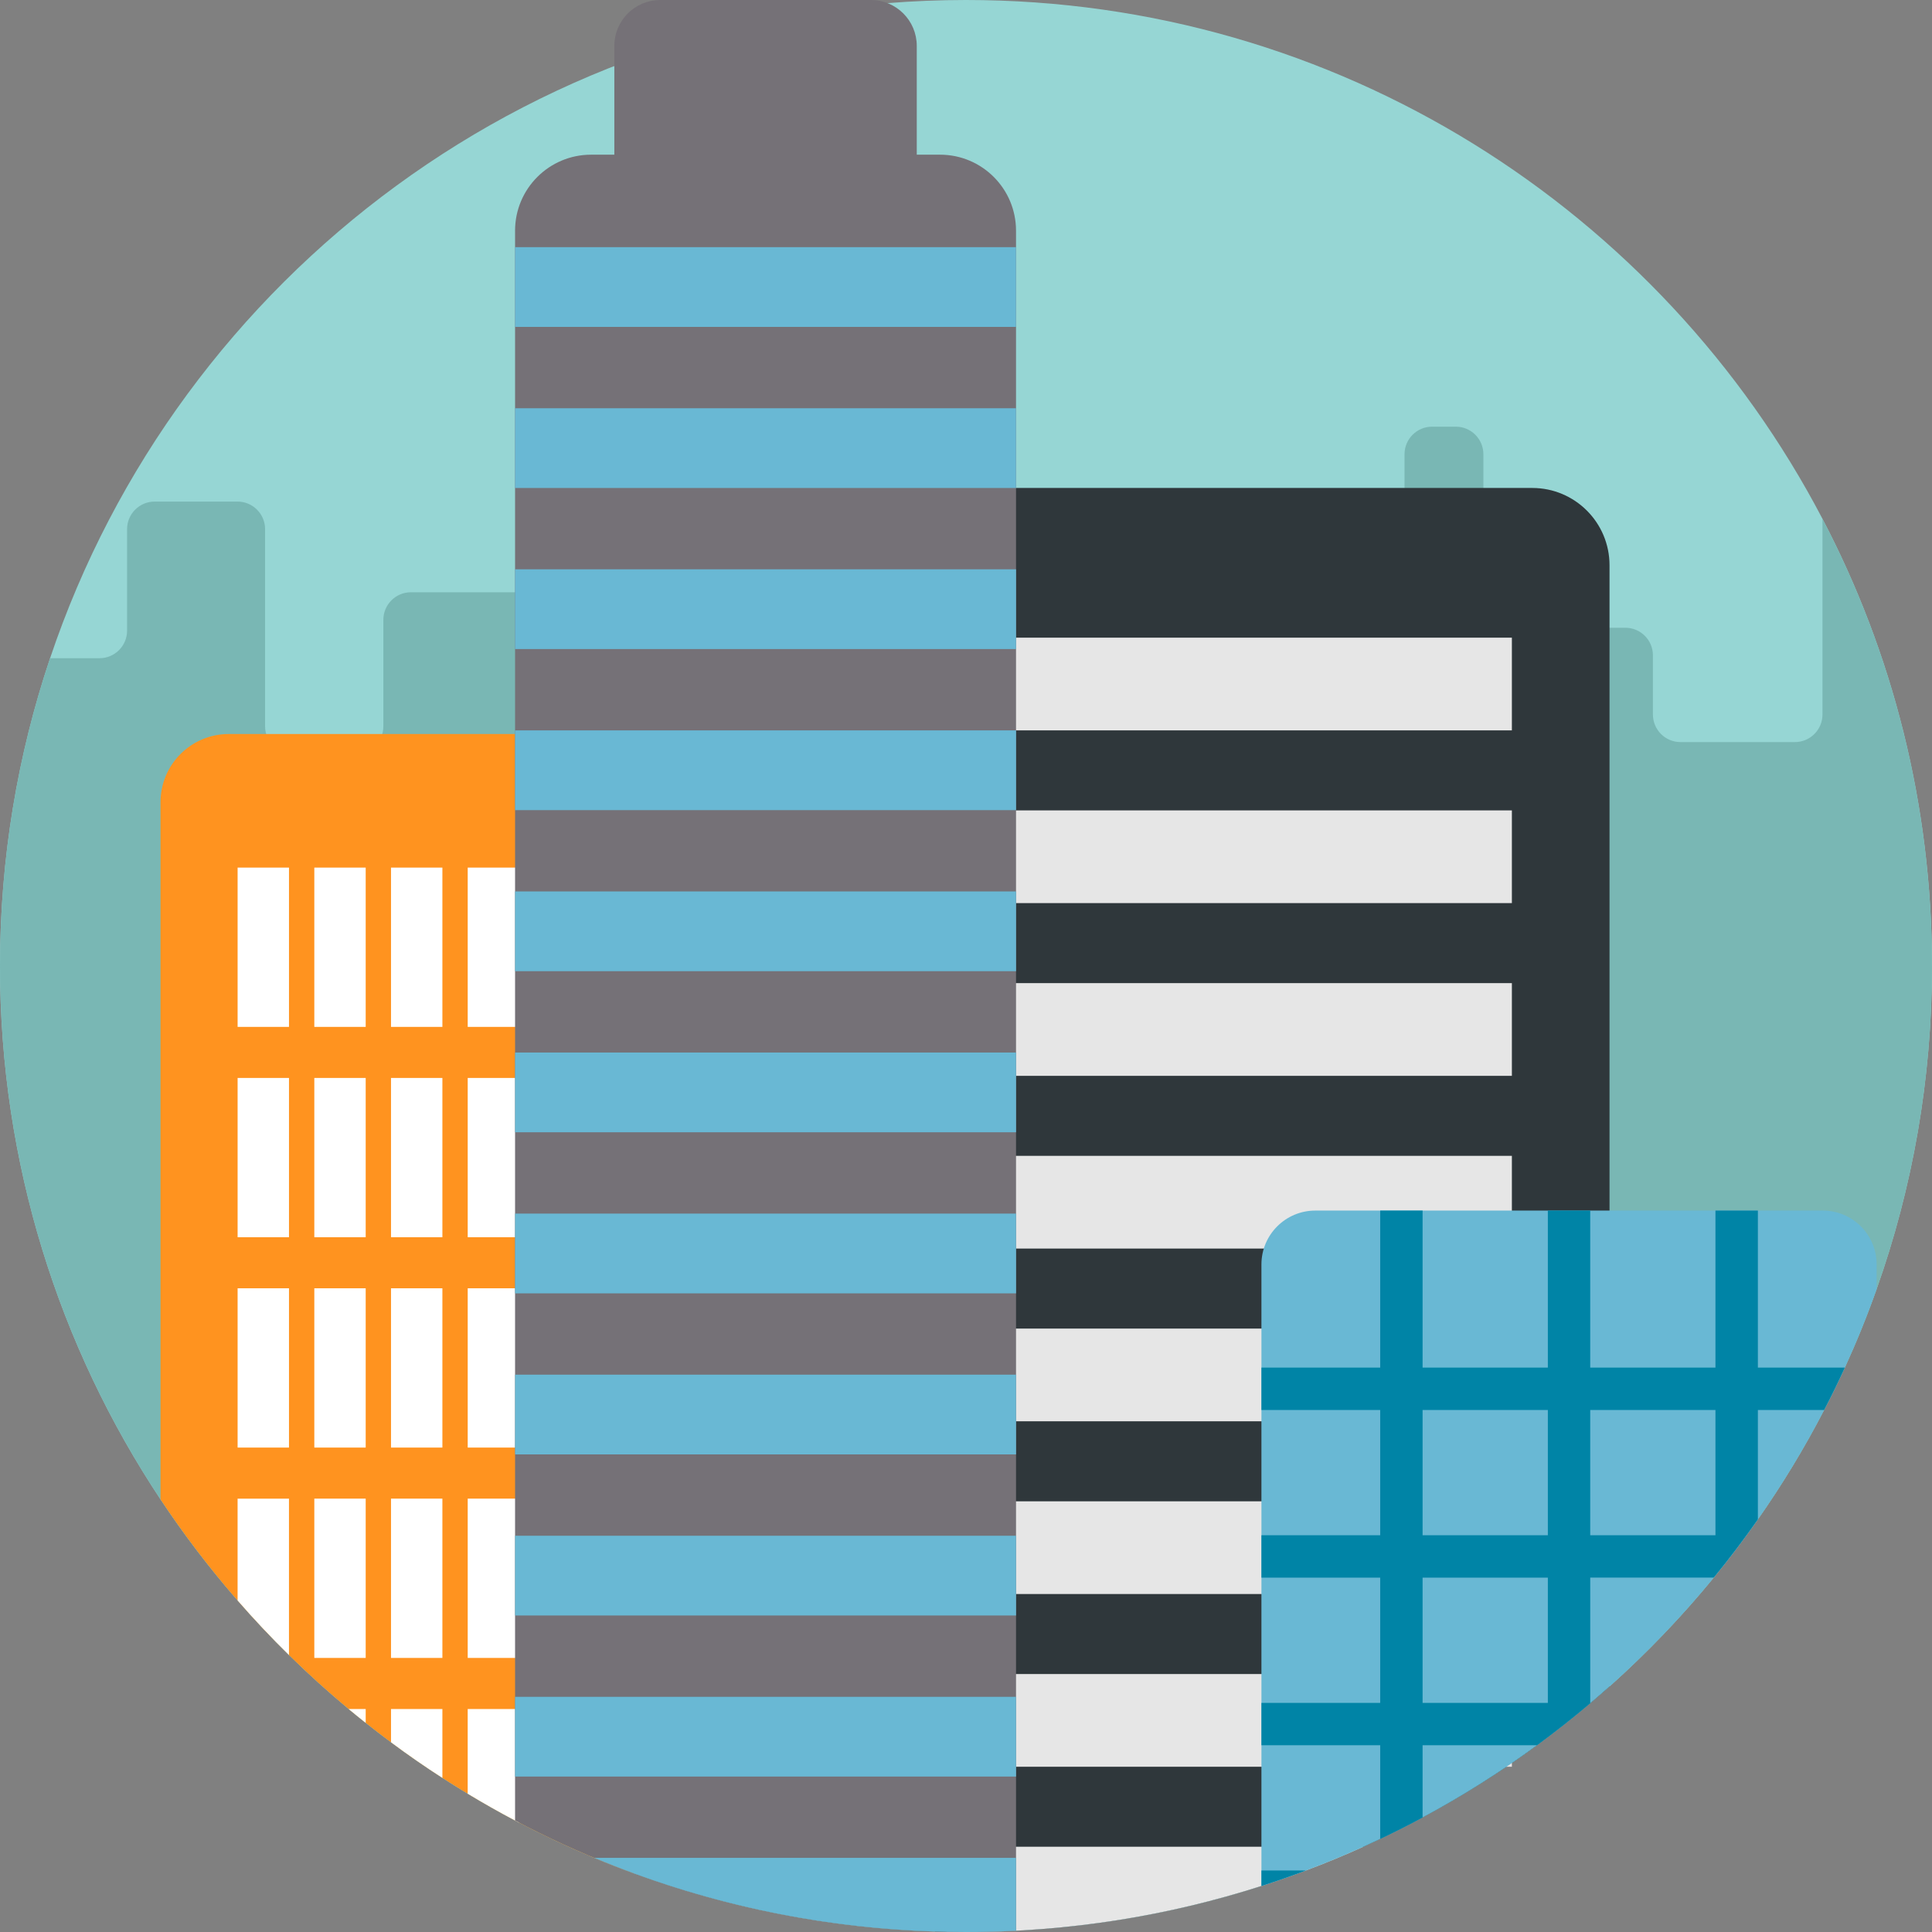 <svg height="512pt" viewBox="0 0 512 512" width="512pt" xmlns="http://www.w3.org/2000/svg"><rect x="0" y="0" width="512" height="512" fill="#808080" stroke="none"/><path d="m512 256c0 30.02-5.172 58.848-14.672 85.617-2.508 7.086-5.328 14.035-8.43 20.816-1.734 3.793-3.562 7.543-5.488 11.23-5.211 10.074-11.086 19.75-17.555 28.988-3.707 5.297-7.605 10.438-11.699 15.434-8.445 10.312-17.68 19.957-27.617 28.836-1.641 1.477-3.312 2.926-4.996 4.359-4.609 3.906-9.352 7.648-14.223 11.23-9.621 7.055-19.746 13.461-30.32 19.145-3.688 1.984-7.441 3.875-11.234 5.684-1.484.699-2.977 1.402-4.473 2.07-4.984 2.258-10.062 4.355-15.211 6.289-3.887 1.465-7.816 2.832-11.789 4.105-20.656 6.637-42.453 10.711-65.035 11.852-4.387.23-8.805.344-13.258.344-1.715 0-3.418-.02-5.121-.051-1.043-.023-2.09-.055-3.125-.086-28.012-.875-54.887-6.27-79.934-15.473-3.48-1.266-6.918-2.613-10.324-4.035-6.789-2.832-13.445-5.957-19.926-9.34-.363-.188-.719-.379-1.074-.566-4.254-2.246-8.445-4.617-12.551-7.105-2.266-1.355-4.504-2.746-6.707-4.188-4.652-2.988-9.184-6.137-13.617-9.438-2.266-1.672-4.504-3.383-6.707-5.152-1.523-1.199-3.031-2.422-4.523-3.664-5.465-4.547-10.742-9.32-15.809-14.305-4.723-4.641-9.27-9.469-13.617-14.465-7.375-8.453-14.211-17.395-20.426-26.777-26.887-40.5-42.539-89.102-42.539-141.355 0-28.516 4.66-55.945 13.27-81.566 34.055-101.395 129.859-174.434 242.73-174.434 98.629 0 184.238 55.777 226.984 137.508 18.535 35.434 29.016 75.746 29.016 118.492zm0 0" fill="#96d6d4"/><path d="m512 256c0 30.02-5.172 58.848-14.672 85.617-2.508 7.086-5.328 14.035-8.43 20.816-1.734 3.793-3.562 7.543-5.488 11.23-5.211 10.074-11.086 19.75-17.555 28.988-3.707 5.297-7.605 10.438-11.699 15.434-8.445 10.312-17.68 19.957-27.617 28.836-1.641 1.477-3.312 2.926-4.996 4.359-4.609 3.906-9.352 7.648-14.223 11.23-9.621 7.055-19.746 13.461-30.32 19.145-3.688 1.984-7.441 3.875-11.234 5.684-1.484.699-2.977 1.402-4.473 2.07-4.984 2.258-10.062 4.355-15.211 6.289-3.887 1.465-7.816 2.832-11.789 4.105-20.656 6.637-42.453 10.711-65.035 11.852-4.387.23-8.805.344-13.258.344-1.715 0-3.418-.02-5.121-.051-1.043-.023-2.09-.055-3.125-.086-28.012-.875-54.887-6.27-79.934-15.473-3.48-1.266-6.918-2.613-10.324-4.035-6.789-2.832-13.445-5.957-19.926-9.34-.363-.188-.719-.379-1.074-.566-4.254-2.246-8.445-4.617-12.551-7.105-2.266-1.355-4.504-2.746-6.707-4.188-4.652-2.988-9.184-6.137-13.617-9.438-2.266-1.672-4.504-3.383-6.707-5.152-1.523-1.199-3.031-2.422-4.523-3.664-5.465-4.547-10.742-9.32-15.809-14.305-4.723-4.641-9.27-9.469-13.617-14.465-7.375-8.453-14.211-17.395-20.426-26.777-26.887-40.5-42.539-89.102-42.539-141.355 0-28.516 4.66-55.945 13.27-81.566h13.094c4.043 0 7.312-3.27 7.312-7.312v-26.887c0-4.043 3.273-7.312 7.316-7.312h21.941c4.043 0 7.316 3.27 7.316 7.312v52.246c0 4.043 3.27 7.316 7.312 7.316h16.719c4.043 0 7.312-3.273 7.312-7.316v-28.211c0-4.043 3.273-7.316 7.316-7.316h44.93c4.043 0 7.316-3.27 7.316-7.312v-40.75c0-4.047 3.27-7.316 7.312-7.316h21.941c4.047 0 7.316 3.27 7.316 7.316v73.141c0 4.043 3.27 7.316 7.312 7.316h15.676c4.043 0 7.312-3.273 7.312-7.316v-17.762c0-4.043 3.27-7.316 7.316-7.316h33.434c3.617 0 6.617 2.613 7.199 6.062.074.406.117.824.117 1.254v4.18c0 4.043 3.27 7.312 7.312 7.312h11.496c4.043 0 7.312 3.27 7.312 7.316v6.27c0 4.043 3.273 7.312 7.316 7.312h21.941c4.043 0 7.316-3.27 7.316-7.312v-43.887c0-4.043 3.27-7.316 7.312-7.316h18.809c4.043 0 7.312-3.27 7.312-7.312v-10.449c0-4.043 3.273-7.312 7.316-7.312h6.27c4.043 0 7.312 3.27 7.312 7.312v11.492c0 4.047 3.27 7.316 7.316 7.316 2.016 0 3.855.816 5.172 2.141 1.324 1.328 2.141 3.145 2.141 5.172v12.539c0 4.043 3.27 7.316 7.316 7.316h15.672c4.043 0 7.312 3.27 7.312 7.312v15.676c0 4.043 3.273 7.312 7.316 7.312h30.301c4.043 0 7.316-3.27 7.316-7.312v-51.84c18.535 35.434 29.016 75.746 29.016 118.492zm0 0" fill="#79b7b4"/><path d="m230.785 0h-55.812c-6.719 0-12.168 5.449-12.168 12.168v279.914h80.148v-279.914c0-6.719-5.445-12.168-12.168-12.168zm0 0" fill="#757177"/><path d="m426.539 149.797v297.125c-1.641 1.477-3.312 2.926-4.996 4.359-4.609 3.906-9.352 7.648-14.223 11.23-9.621 7.055-19.746 13.461-30.32 19.145-3.688 1.984-7.441 3.875-11.234 5.684-6.414 3.051-12.988 5.84-19.684 8.359-3.887 1.465-7.816 2.832-11.789 4.105-24.68 7.922-50.98 12.195-78.293 12.195-2.758 0-5.508-.043-8.246-.137v-382.547h158.305c11.305 0 20.48 9.164 20.48 20.48zm0 0" fill="#2f373b"/><path d="m167.82 194.52v301.871c-3.48-1.266-6.918-2.613-10.324-4.035-7.168-2.988-14.18-6.301-21-9.906-37.992-20.094-70.324-49.465-93.957-85.094v-184.75c0-9.988 8.098-18.086 18.086-18.086zm0 0" fill="#ff931f"/><g fill="#fff"><path d="m62.969 229.922h13.617v42.215h-13.617zm0 0"/><path d="m123.949 229.922h13.617v42.215h-13.617zm0 0"/><path d="m103.621 229.922h13.617v42.215h-13.617zm0 0"/><path d="m83.297 229.922h13.617v42.215h-13.617zm0 0"/><path d="m62.969 285.668h13.617v42.211h-13.617zm0 0"/><path d="m123.949 285.668h13.617v42.211h-13.617zm0 0"/><path d="m103.621 285.668h13.617v42.211h-13.617zm0 0"/><path d="m83.297 285.668h13.617v42.211h-13.617zm0 0"/><path d="m62.969 341.41h13.617v42.211h-13.617zm0 0"/><path d="m123.949 341.41h13.617v42.211h-13.617zm0 0"/><path d="m103.621 341.41h13.617v42.211h-13.617zm0 0"/><path d="m83.297 341.41h13.617v42.211h-13.617zm0 0"/><path d="m76.582 397.156v41.441c-4.723-4.641-9.27-9.469-13.617-14.465v-26.977zm0 0"/><path d="m123.949 397.152h13.617v42.215h-13.617zm0 0"/><path d="m103.621 397.152h13.617v42.215h-13.617zm0 0"/><path d="m83.297 397.152h13.617v42.215h-13.617zm0 0"/><path d="m137.57 452.902v30.113c-.363-.188-.719-.379-1.074-.566-4.254-2.246-8.445-4.617-12.551-7.105v-22.441zm0 0"/><path d="m117.238 452.902v18.254c-4.652-2.988-9.184-6.137-13.617-9.438v-8.816zm0 0"/><path d="m96.914 452.902v3.664c-1.523-1.199-3.031-2.422-4.523-3.664zm0 0"/></g><path d="m250.879 168.988h149.785v24.57h-149.785zm0 0" fill="#e6e6e6"/><path d="m250.879 260.539h149.785v24.57h-149.785zm0 0" fill="#e6e6e6"/><path d="m250.879 214.762h149.785v24.57h-149.785zm0 0" fill="#e6e6e6"/><path d="m250.879 306.312h149.785v24.57h-149.785zm0 0" fill="#e6e6e6"/><path d="m250.879 397.863h149.785v24.57h-149.785zm0 0" fill="#e6e6e6"/><path d="m250.879 352.086h149.785v24.57h-149.785zm0 0" fill="#e6e6e6"/><path d="m250.879 443.637h149.785v24.57h-149.785zm0 0" fill="#e6e6e6"/><path d="m361.293 489.41c-4.984 2.258-10.062 4.355-15.211 6.289-3.887 1.465-7.816 2.832-11.789 4.105-24.68 7.922-50.98 12.195-78.293 12.195-1.715 0-3.418-.02-5.121-.051v-22.539zm0 0" fill="#e6e6e6"/><path d="m269.258 61.148v450.508c-4.387.23-8.805.344-13.258.344-1.715 0-3.418-.02-5.121-.051-1.043-.023-2.09-.055-3.125-.086-40.09-1.262-77.863-11.754-111.258-29.414v-421.301c0-11.141 9.027-20.156 20.156-20.156h92.453c11.137 0 20.152 9.016 20.152 20.156zm0 0" fill="#757177"/><path d="m136.5 65.5h132.762v21.133h-132.762zm0 0" fill="#69b8d4"/><path d="m136.5 108.188h132.762v21.133h-132.762zm0 0" fill="#69b8d4"/><path d="m136.5 150.871h132.762v21.133h-132.762zm0 0" fill="#69b8d4"/><path d="m136.5 193.559h132.762v21.133h-132.762zm0 0" fill="#69b8d4"/><path d="m136.5 236.242h132.762v21.133h-132.762zm0 0" fill="#69b8d4"/><path d="m136.5 278.93h132.762v21.133h-132.762zm0 0" fill="#69b8d4"/><path d="m136.5 321.617h132.762v21.133h-132.762zm0 0" fill="#69b8d4"/><path d="m136.5 364.301h132.762v21.133h-132.762zm0 0" fill="#69b8d4"/><path d="m136.5 406.988h132.762v21.133h-132.762zm0 0" fill="#69b8d4"/><path d="m136.5 449.676h132.762v21.129h-132.762zm0 0" fill="#69b8d4"/><path d="m269.258 492.355v19.301c-4.387.23-8.805.344-13.258.344-1.715 0-3.418-.02-5.121-.051-1.043-.023-2.09-.055-3.125-.086-31.898-1.004-62.328-7.855-90.258-19.508zm0 0" fill="#69b8d4"/><path d="m497.328 335.09v6.527c-2.508 7.086-5.328 14.035-8.43 20.816-1.734 3.793-3.562 7.543-5.488 11.23-5.211 10.074-11.086 19.75-17.555 28.988-3.707 5.297-7.605 10.438-11.699 15.434-9.844 12.027-20.766 23.133-32.613 33.195-4.609 3.906-9.352 7.648-14.223 11.23-9.621 7.055-19.746 13.461-30.32 19.145-3.688 1.984-7.441 3.875-11.234 5.684-6.414 3.051-12.988 5.84-19.684 8.359-3.887 1.465-7.816 2.832-11.789 4.105v-164.715c0-7.879 6.395-14.273 14.285-14.273h134.469c7.887 0 14.281 6.395 14.281 14.273zm0 0" fill="#69b8d4"/><path d="m334.293 495.699v4.105c3.973-1.273 7.902-2.641 11.789-4.105zm131.562-133.266v-41.617h-11.242v41.617h-33.184v-41.617h-11.234v41.617h-33.195v-41.617h-11.234v41.617h-31.473v11.23h31.473v33.188h-31.473v11.234h31.473v33.195h-31.473v11.23h31.473v24.828c3.793-1.809 7.547-3.699 11.234-5.684v-19.145h30.32c4.871-3.582 9.613-7.324 14.223-11.23h-.113v-33.195h32.727c4.094-4.996 7.992-10.137 11.699-15.434v-28.988h17.555c1.926-3.688 3.754-7.438 5.488-11.23zm-55.66 88.848h-33.195v-33.195h33.195zm0-44.43h-33.195v-33.188h33.195zm44.418 0h-33.184v-33.188h33.184zm0 0" fill="#0084a6"/></svg>